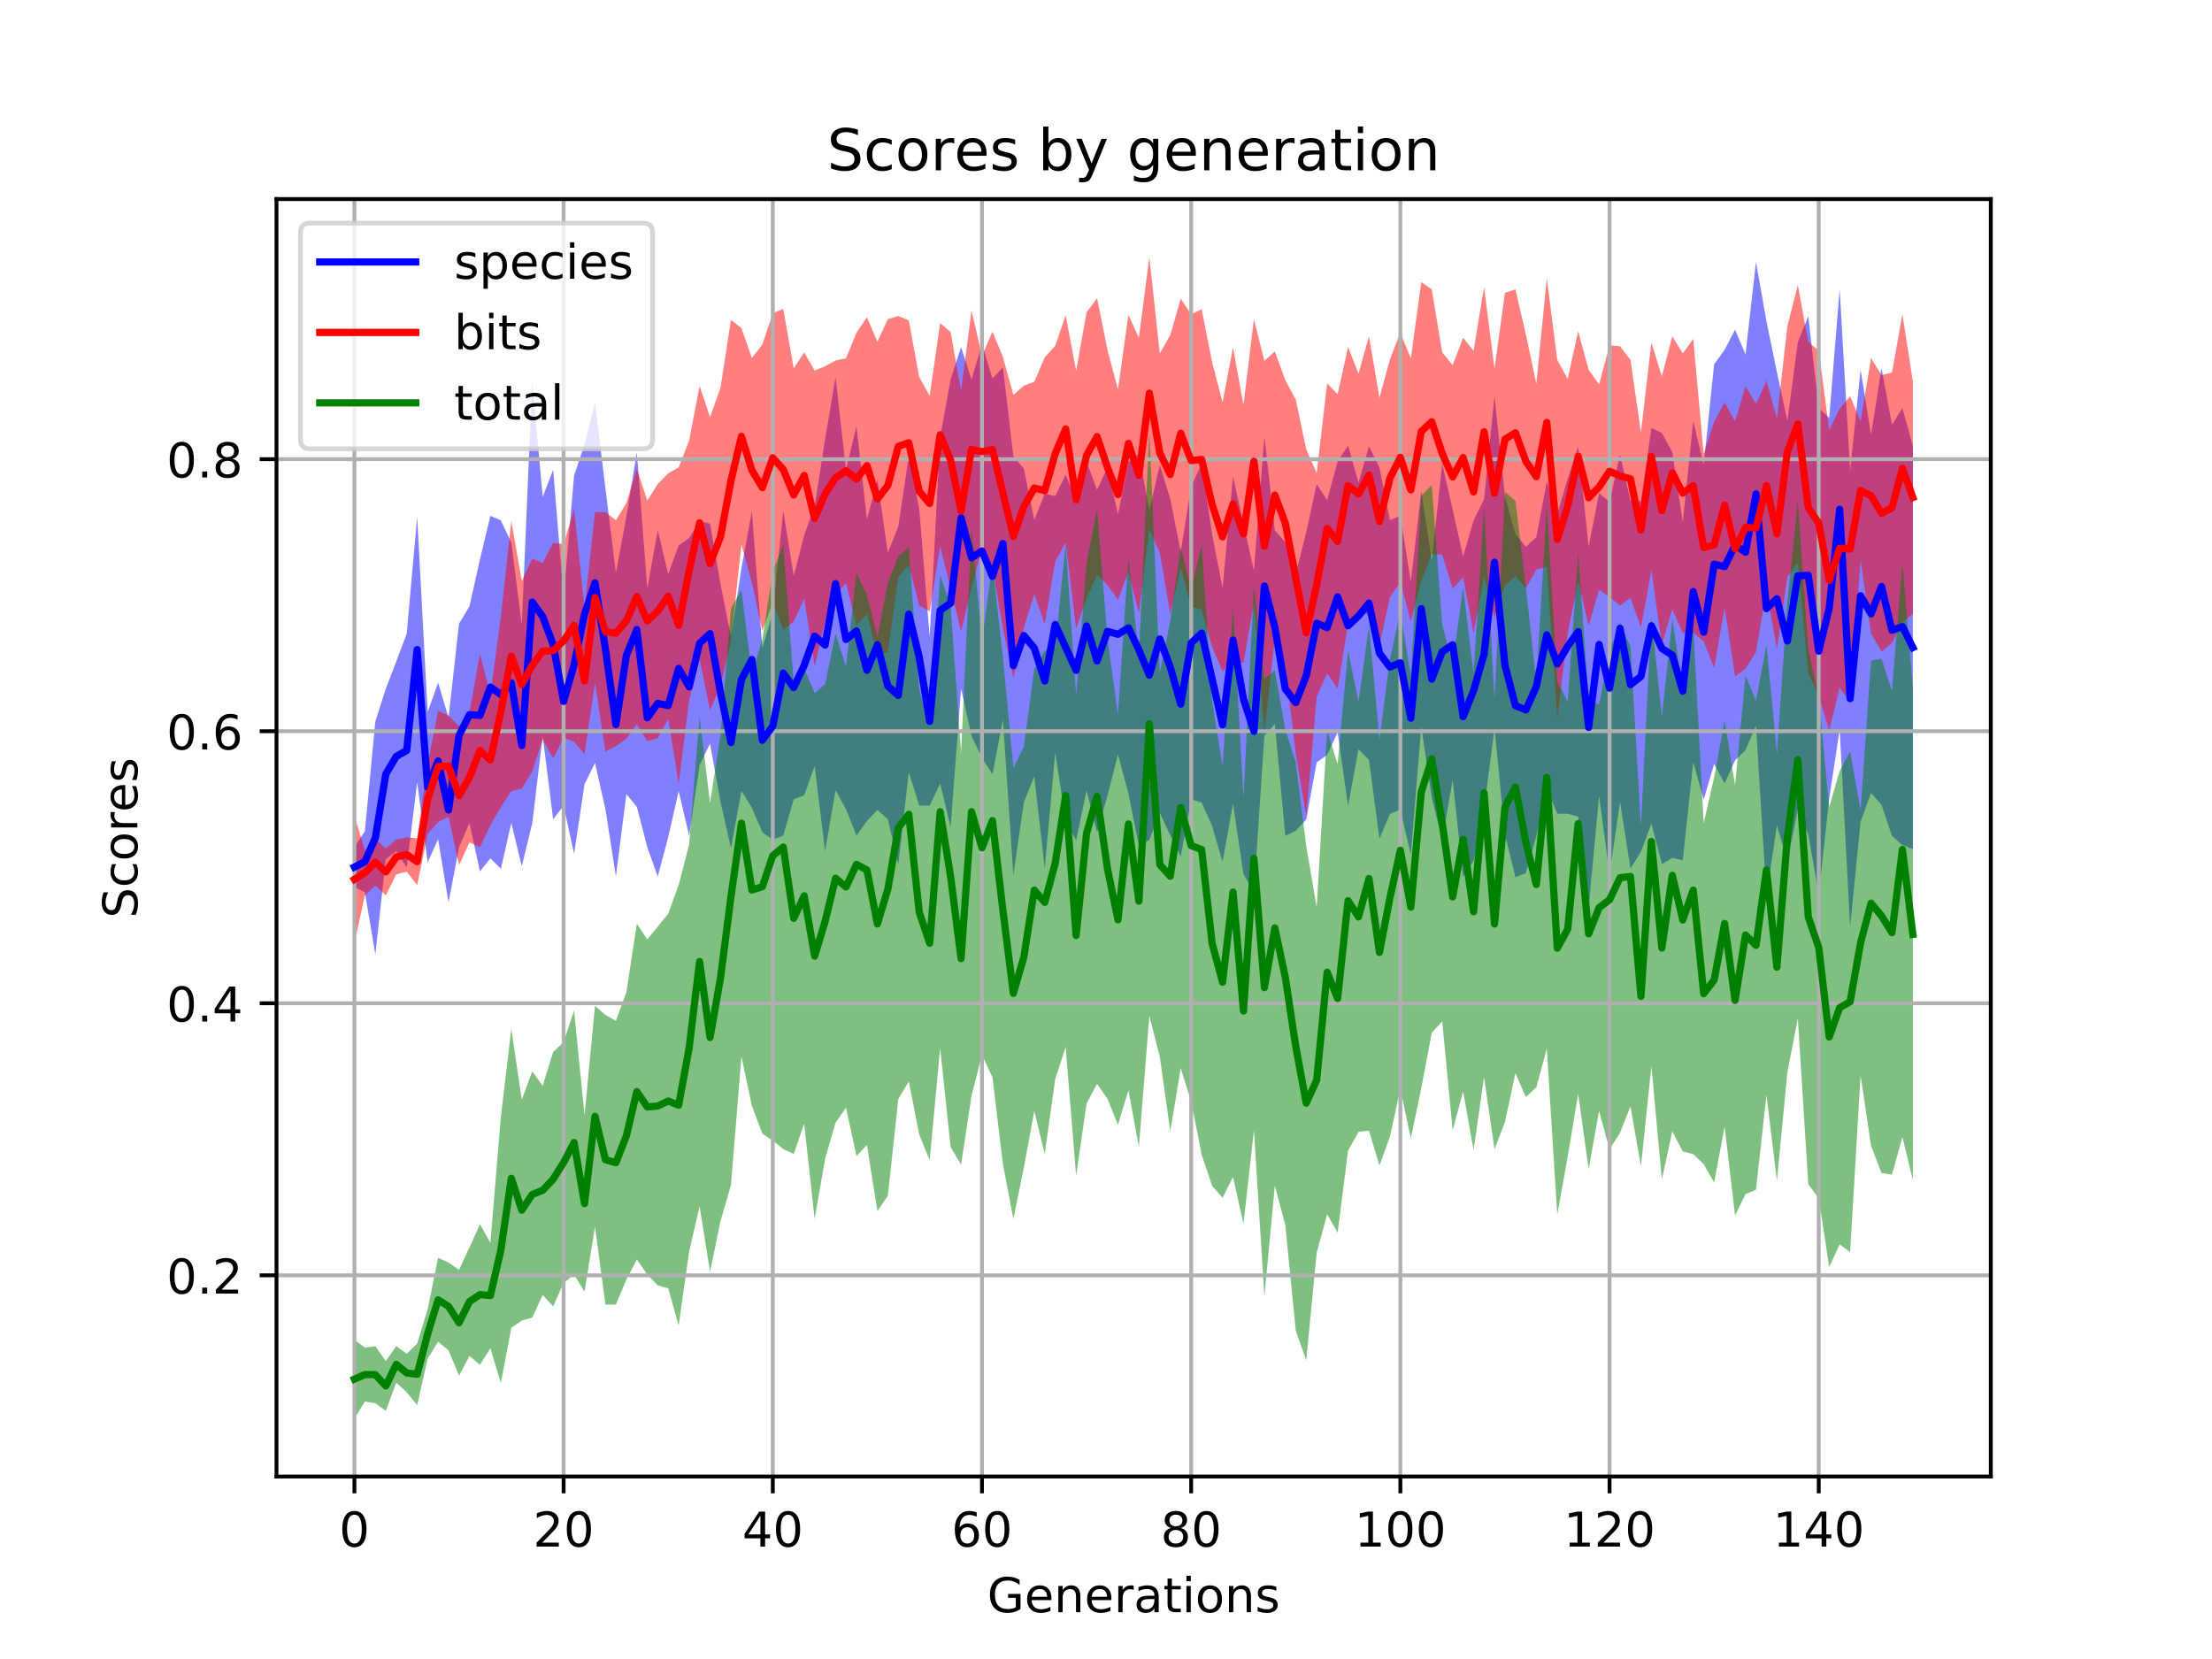 <?xml version="1.0" encoding="utf-8" standalone="no"?>
<!DOCTYPE svg PUBLIC "-//W3C//DTD SVG 1.1//EN"
  "http://www.w3.org/Graphics/SVG/1.1/DTD/svg11.dtd">
<!-- Created with matplotlib (https://matplotlib.org/) -->
<svg height="345.6pt" version="1.1" viewBox="0 0 460.8 345.6" width="460.8pt" xmlns="http://www.w3.org/2000/svg" xmlns:xlink="http://www.w3.org/1999/xlink">
 <defs>
  <style type="text/css">
*{stroke-linecap:butt;stroke-linejoin:round;}
  </style>
 </defs>
 <g id="figure_1">
  <g id="patch_1">
   <path d="M 0 345.6 
L 460.8 345.6 
L 460.8 0 
L 0 0 
z
" style="fill:#ffffff;"/>
  </g>
  <g id="axes_1">
   <g id="patch_2">
    <path d="M 57.6 307.584 
L 414.72 307.584 
L 414.72 41.472 
L 57.6 41.472 
z
" style="fill:#ffffff;"/>
   </g>
   <g id="PolyCollection_1">
    <path clip-path="url(#p6a320cb70e)" d="M 73.833 176.424 
L 73.833 184.82 
L 76.012 185.863 
L 78.191 198.842 
L 80.369 179.017 
L 82.548 177.338 
L 84.727 180.701 
L 86.906 162.951 
L 89.085 179.67 
L 91.264 174.825 
L 93.443 187.984 
L 95.622 176.486 
L 97.801 171.464 
L 99.979 181.53 
L 102.158 178.793 
L 104.337 180.995 
L 106.516 171.421 
L 108.695 180.462 
L 110.874 171.494 
L 113.053 153.377 
L 115.232 170.671 
L 117.411 167.839 
L 119.589 177.862 
L 121.768 163.365 
L 123.947 158.929 
L 126.126 168.616 
L 128.305 182.551 
L 130.484 165.429 
L 132.663 168.069 
L 134.842 176.486 
L 137.021 182.594 
L 139.199 174.384 
L 141.378 164.819 
L 143.557 174.087 
L 145.736 159.389 
L 147.915 154.906 
L 150.094 167.013 
L 152.273 176.691 
L 154.452 164.751 
L 156.631 168.288 
L 158.809 173.39 
L 160.988 174.93 
L 163.167 174.067 
L 165.346 166.497 
L 167.525 165.702 
L 169.704 159.575 
L 171.883 177.31 
L 174.062 164.594 
L 176.241 168.593 
L 178.419 174.078 
L 180.598 171.045 
L 182.777 168.72 
L 184.956 170.686 
L 187.135 180.094 
L 189.314 160.857 
L 191.493 167.812 
L 193.672 167.831 
L 195.851 163.205 
L 198.029 172.291 
L 200.208 143.437 
L 202.387 153.299 
L 204.566 157.885 
L 206.745 161.332 
L 208.924 149.945 
L 211.103 182.289 
L 213.282 167.143 
L 215.461 161.715 
L 217.639 180.875 
L 219.818 156.826 
L 221.997 170.944 
L 224.176 175.06 
L 226.355 164.637 
L 228.534 173.349 
L 230.713 165.709 
L 232.892 157.168 
L 235.071 165.293 
L 237.249 176.203 
L 239.428 174.973 
L 241.607 169.356 
L 243.786 173.996 
L 245.965 178.452 
L 248.144 166.525 
L 250.323 167.211 
L 252.502 172.078 
L 254.681 179.543 
L 256.859 167.453 
L 259.038 182.107 
L 261.217 185.826 
L 263.396 153.267 
L 265.575 150.859 
L 267.754 174.138 
L 269.933 173.051 
L 272.112 170.724 
L 274.291 158.81 
L 276.469 157.271 
L 278.648 152.549 
L 280.827 167.898 
L 283.006 156.076 
L 285.185 158.33 
L 287.364 174.762 
L 289.543 169.562 
L 291.722 168.668 
L 293.901 177.978 
L 296.079 151.334 
L 298.258 166.171 
L 300.437 174.944 
L 302.616 162.489 
L 304.795 182.667 
L 306.974 179.337 
L 309.153 168.625 
L 311.332 151.721 
L 313.511 173.744 
L 315.689 182.733 
L 317.868 181.878 
L 320.047 174.131 
L 322.226 164.241 
L 324.405 169.507 
L 326.584 169.509 
L 328.763 170.13 
L 330.942 189.151 
L 333.121 165.763 
L 335.299 182.188 
L 337.478 167.039 
L 339.657 180.947 
L 341.836 177.426 
L 344.015 171.573 
L 346.194 179.997 
L 348.373 178.73 
L 350.552 179.197 
L 352.731 158.748 
L 354.909 166.576 
L 357.088 159.156 
L 359.267 163.187 
L 361.446 158.394 
L 363.625 156.247 
L 365.804 151.19 
L 367.983 186.611 
L 370.162 171.941 
L 372.341 179.398 
L 374.519 168.606 
L 376.698 173.838 
L 378.877 186.29 
L 381.056 166.396 
L 383.235 151.93 
L 385.414 193.066 
L 387.593 171.182 
L 389.772 165.186 
L 391.951 167.679 
L 394.129 174.122 
L 396.308 176.053 
L 398.487 176.854 
L 398.487 92.936 
L 398.487 92.936 
L 396.308 84.997 
L 394.129 88.486 
L 391.951 76.67 
L 389.772 90.58 
L 387.593 77.008 
L 385.414 98.019 
L 383.235 60.25 
L 381.056 87.08 
L 378.877 85.007 
L 376.698 65.868 
L 374.519 71.287 
L 372.341 87.687 
L 370.162 77.498 
L 367.983 66.942 
L 365.804 54.568 
L 363.625 73.832 
L 361.446 68.675 
L 359.267 72.877 
L 357.088 75.883 
L 354.909 96.816 
L 352.731 87.732 
L 350.552 108.783 
L 348.373 94.217 
L 346.194 90.168 
L 344.015 89.156 
L 341.836 104.42 
L 339.657 104.321 
L 337.478 94.707 
L 335.299 104.508 
L 333.121 102.742 
L 330.942 113.906 
L 328.763 93.035 
L 326.584 99.723 
L 324.405 107.101 
L 322.226 100.262 
L 320.047 111.896 
L 317.868 113.897 
L 315.689 111.274 
L 313.511 103.43 
L 311.332 82.517 
L 309.153 104.005 
L 306.974 108.414 
L 304.795 115.93 
L 302.616 106.138 
L 300.437 96.595 
L 298.258 116.796 
L 296.079 102.241 
L 293.901 121.243 
L 291.722 107.477 
L 289.543 108.365 
L 287.364 97.406 
L 285.185 92.957 
L 283.006 100.538 
L 280.827 92.808 
L 278.648 96.119 
L 276.469 104.194 
L 274.291 100.864 
L 272.112 110.826 
L 269.933 119.653 
L 267.754 112.91 
L 265.575 110.504 
L 263.396 90.89 
L 261.217 118.881 
L 259.038 109.145 
L 256.859 99.226 
L 254.681 122.466 
L 252.502 111.263 
L 250.323 96.555 
L 248.144 101.367 
L 245.965 114.932 
L 243.786 103.927 
L 241.607 96.858 
L 239.428 106.328 
L 237.249 94.545 
L 235.071 96.286 
L 232.892 107.108 
L 230.713 97.354 
L 228.534 102.069 
L 226.355 96.162 
L 224.176 104.223 
L 221.997 98.897 
L 219.818 103.347 
L 217.639 102.84 
L 215.461 108.292 
L 213.282 97.632 
L 211.103 95.033 
L 208.924 76.53 
L 206.745 78.824 
L 204.566 71.673 
L 202.387 79.07 
L 200.208 72.315 
L 198.029 79.018 
L 195.851 91.108 
L 193.672 132.704 
L 191.493 105.973 
L 189.314 95.032 
L 187.135 109.64 
L 184.956 115.149 
L 182.777 99.931 
L 180.598 108.227 
L 178.419 88.792 
L 176.241 97.837 
L 174.062 78.588 
L 171.883 91.462 
L 169.704 105.449 
L 167.525 111.518 
L 165.346 119.972 
L 163.167 106.384 
L 160.988 127.578 
L 158.809 135.035 
L 156.631 106.506 
L 154.452 118.397 
L 152.273 132.685 
L 150.094 121.655 
L 147.915 109.087 
L 145.736 108.593 
L 143.557 112.076 
L 141.378 113.636 
L 139.199 119.589 
L 137.021 110.461 
L 134.842 122.599 
L 132.663 94.201 
L 130.484 107.62 
L 128.305 119.367 
L 126.126 101.781 
L 123.947 83.901 
L 121.768 92.546 
L 119.589 99.109 
L 117.411 124.388 
L 115.232 97.867 
L 113.053 103.509 
L 110.874 79.373 
L 108.695 130.151 
L 106.516 113.042 
L 104.337 108.409 
L 102.158 107.46 
L 99.979 116.557 
L 97.801 126.294 
L 95.622 129.944 
L 93.443 149.492 
L 91.264 142.214 
L 89.085 148.33 
L 86.906 107.672 
L 84.727 131.985 
L 82.548 137.808 
L 80.369 143.497 
L 78.191 150.263 
L 76.012 173.171 
L 73.833 176.424 
z
" style="fill:#0000ff;fill-opacity:0.5;"/>
   </g>
   <g id="PolyCollection_2">
    <path clip-path="url(#p6a320cb70e)" d="M 73.833 169.982 
L 73.833 196.38 
L 76.012 186.509 
L 78.191 184.49 
L 80.369 186.517 
L 82.548 182.143 
L 84.727 181.59 
L 86.906 184.38 
L 89.085 173.763 
L 91.264 171.218 
L 93.443 170.158 
L 95.622 180.219 
L 97.801 175.479 
L 99.979 176.496 
L 102.158 171.943 
L 104.337 168.075 
L 106.516 164.831 
L 108.695 164.249 
L 110.874 160.758 
L 113.053 154.049 
L 115.232 157.985 
L 117.411 153.691 
L 119.589 154.481 
L 121.768 157.076 
L 123.947 142.303 
L 126.126 156.542 
L 128.305 155.44 
L 130.484 153.877 
L 132.663 150.859 
L 134.842 154.398 
L 137.021 153.798 
L 139.199 149.812 
L 141.378 163.208 
L 143.557 145.952 
L 145.736 137.408 
L 147.915 147.92 
L 150.094 142.862 
L 152.273 133.64 
L 154.452 113.421 
L 156.631 121.361 
L 158.809 131.417 
L 160.988 125.457 
L 163.167 131.267 
L 165.346 129.453 
L 167.525 124.682 
L 169.704 138.822 
L 171.883 129.493 
L 174.062 123.95 
L 176.241 121.46 
L 178.419 130.296 
L 180.598 127.913 
L 182.777 136.672 
L 184.956 135.787 
L 187.135 120.143 
L 189.314 117.719 
L 191.493 126.149 
L 193.672 127.34 
L 195.851 113.82 
L 198.029 122.566 
L 200.208 131.512 
L 202.387 122.469 
L 204.566 114.072 
L 206.745 118.176 
L 208.924 130.849 
L 211.103 141.198 
L 213.282 130.754 
L 215.461 123.792 
L 217.639 129.978 
L 219.818 116.972 
L 221.997 113.003 
L 224.176 130.925 
L 226.355 124.635 
L 228.534 119.779 
L 230.713 121.863 
L 232.892 124.931 
L 235.071 119.126 
L 237.249 127.673 
L 239.428 110.254 
L 241.607 115.151 
L 243.786 127.9 
L 245.965 118.279 
L 248.144 126.436 
L 250.323 126.993 
L 252.502 134.791 
L 254.681 139.824 
L 256.859 137.548 
L 259.038 138.103 
L 261.217 125.62 
L 263.396 152.406 
L 265.575 133.071 
L 267.754 138.776 
L 269.933 157.056 
L 272.112 170.076 
L 274.291 145.108 
L 276.469 140.299 
L 278.648 143.444 
L 280.827 130.027 
L 283.006 127.99 
L 285.185 127.902 
L 287.364 134.415 
L 289.543 124.395 
L 291.722 121.208 
L 293.901 129.486 
L 296.079 120.966 
L 298.258 115.429 
L 300.437 115.545 
L 302.616 122.63 
L 304.795 120.275 
L 306.974 131.903 
L 309.153 120.119 
L 311.332 128.639 
L 313.511 121.998 
L 315.689 120.033 
L 317.868 122.49 
L 320.047 118.681 
L 322.226 118.04 
L 324.405 149.742 
L 326.584 131.913 
L 328.763 121.095 
L 330.942 130.347 
L 333.121 122.836 
L 335.299 124.371 
L 337.478 126.16 
L 339.657 124.518 
L 341.836 130.701 
L 344.015 118.828 
L 346.194 134.254 
L 348.373 126.915 
L 350.552 131.846 
L 352.731 131.783 
L 354.909 133.632 
L 357.088 139.161 
L 359.267 126.579 
L 361.446 140.887 
L 363.625 139.293 
L 365.804 135.831 
L 367.983 122.971 
L 370.162 135.198 
L 372.341 120.241 
L 374.519 117.245 
L 376.698 140.263 
L 378.877 144.976 
L 381.056 152.161 
L 383.235 143.261 
L 385.414 146.246 
L 387.593 116.67 
L 389.772 131.937 
L 391.951 135.752 
L 394.129 133.951 
L 396.308 129.688 
L 398.487 127.802 
L 398.487 79.465 
L 398.487 79.465 
L 396.308 65.448 
L 394.129 77.616 
L 391.951 78.15 
L 389.772 74.582 
L 387.593 87.707 
L 385.414 82.529 
L 383.235 85.168 
L 381.056 89.612 
L 378.877 73.019 
L 376.698 71.239 
L 374.519 59.387 
L 372.341 67.931 
L 370.162 87.192 
L 367.983 79.324 
L 365.804 84.141 
L 363.625 80.461 
L 361.446 87.759 
L 359.267 83.819 
L 357.088 87.834 
L 354.909 94.577 
L 352.731 70.591 
L 350.552 73.628 
L 348.373 70.072 
L 346.194 78.417 
L 344.015 71.345 
L 341.836 90.086 
L 339.657 74.973 
L 337.478 72.123 
L 335.299 71.957 
L 333.121 80.072 
L 330.942 77.031 
L 328.763 69.008 
L 326.584 78.928 
L 324.405 74.963 
L 322.226 57.949 
L 320.047 79.93 
L 317.868 69.679 
L 315.689 60.276 
L 313.511 60.993 
L 311.332 76.791 
L 309.153 59.767 
L 306.974 73.076 
L 304.795 70.362 
L 302.616 76.067 
L 300.437 73.42 
L 298.258 60.268 
L 296.079 58.772 
L 293.901 74.644 
L 291.722 69.324 
L 289.543 74.884 
L 287.364 82.844 
L 285.185 70.039 
L 283.006 77.826 
L 280.827 72.305 
L 278.648 82.119 
L 276.469 79.866 
L 274.291 98.556 
L 272.112 93.609 
L 269.933 83.278 
L 267.754 79.194 
L 265.575 73.207 
L 263.396 75.177 
L 261.217 66.535 
L 259.038 84.355 
L 256.859 72.4 
L 254.681 83.846 
L 252.502 75.409 
L 250.323 64.416 
L 248.144 65.477 
L 245.965 62.23 
L 243.786 69.804 
L 241.607 73.63 
L 239.428 53.568 
L 237.249 70.358 
L 235.071 65.608 
L 232.892 81.125 
L 230.713 72.918 
L 228.534 62.115 
L 226.355 65.077 
L 224.176 77.235 
L 221.997 65.684 
L 219.818 72.069 
L 217.639 74.442 
L 215.461 79.521 
L 213.282 80.354 
L 211.103 82.263 
L 208.924 74.336 
L 206.745 69.095 
L 204.566 74.092 
L 202.387 64.699 
L 200.208 81.4 
L 198.029 69.173 
L 195.851 67.304 
L 193.672 82.468 
L 191.493 78.559 
L 189.314 66.745 
L 187.135 65.833 
L 184.956 66.475 
L 182.777 71.193 
L 180.598 66.093 
L 178.419 69.314 
L 176.241 74.641 
L 174.062 75.11 
L 171.883 76.3 
L 169.704 77.206 
L 167.525 73.417 
L 165.346 76.75 
L 163.167 64.341 
L 160.988 65.253 
L 158.809 71.759 
L 156.631 74.586 
L 154.452 68.38 
L 152.273 66.632 
L 150.094 80.773 
L 147.915 86.903 
L 145.736 80.406 
L 143.557 91.792 
L 141.378 97.362 
L 139.199 98.59 
L 137.021 100.823 
L 134.842 104.27 
L 132.663 97.637 
L 130.484 104.787 
L 128.305 108.36 
L 126.126 106.699 
L 123.947 106.662 
L 121.768 126.668 
L 119.589 106.109 
L 117.411 113.318 
L 115.232 113.081 
L 113.053 117.27 
L 110.874 116.409 
L 108.695 121.017 
L 106.516 108.546 
L 104.337 128.427 
L 102.158 144.739 
L 99.979 136.204 
L 97.801 148.42 
L 95.622 151.306 
L 93.443 149.052 
L 91.264 148.099 
L 89.085 159.297 
L 86.906 174.627 
L 84.727 174.448 
L 82.548 174.908 
L 80.369 176.769 
L 78.191 174.706 
L 76.012 177.131 
L 73.833 169.982 
z
" style="fill:#ff0000;fill-opacity:0.5;"/>
   </g>
   <g id="PolyCollection_3">
    <path clip-path="url(#p6a320cb70e)" d="M 73.833 279.097 
L 73.833 295.488 
L 76.012 291.969 
L 78.191 292.301 
L 80.369 293.911 
L 82.548 288.025 
L 84.727 290.031 
L 86.906 292.7 
L 89.085 283.045 
L 91.264 279.521 
L 93.443 281.3 
L 95.622 286.581 
L 97.801 282.461 
L 99.979 284.325 
L 102.158 280.863 
L 104.337 288.113 
L 106.516 276.607 
L 108.695 275.09 
L 110.874 274.489 
L 113.053 269.742 
L 115.232 272.135 
L 117.411 267.262 
L 119.589 265.512 
L 121.768 269.08 
L 123.947 255.569 
L 126.126 271.768 
L 128.305 271.752 
L 130.484 266.542 
L 132.663 262.376 
L 134.842 265.515 
L 137.021 267.771 
L 139.199 268.361 
L 141.378 276.119 
L 143.557 260.729 
L 145.736 251.288 
L 147.915 264.934 
L 150.094 254.368 
L 152.273 246.88 
L 154.452 220.044 
L 156.631 230.376 
L 158.809 236.147 
L 160.988 237.609 
L 163.167 239.362 
L 165.346 240.384 
L 167.525 234.075 
L 169.704 253.94 
L 171.883 241.385 
L 174.062 233.862 
L 176.241 230.745 
L 178.419 240.846 
L 180.598 238.523 
L 182.777 252.291 
L 184.956 249.086 
L 187.135 228.969 
L 189.314 225.283 
L 191.493 236.331 
L 193.672 241.697 
L 195.851 218.288 
L 198.029 238.95 
L 200.208 242.609 
L 202.387 228.27 
L 204.566 219.759 
L 206.745 224.401 
L 208.924 242.491 
L 211.103 253.931 
L 213.282 243.239 
L 215.461 231.474 
L 217.639 240.362 
L 219.818 224.811 
L 221.997 218.121 
L 224.176 244.932 
L 226.355 229.866 
L 228.534 225.78 
L 230.713 228.899 
L 232.892 234.328 
L 235.071 227.115 
L 237.249 238.916 
L 239.428 211.598 
L 241.607 220.11 
L 243.786 235.678 
L 245.965 222.524 
L 248.144 229.485 
L 250.323 240.526 
L 252.502 247.021 
L 254.681 249.508 
L 256.859 245.173 
L 259.038 254.955 
L 261.217 235.442 
L 263.396 270.021 
L 265.575 246.986 
L 267.754 255.222 
L 269.933 277.19 
L 272.112 283.383 
L 274.291 260.978 
L 276.469 252.944 
L 278.648 256.791 
L 280.827 239.713 
L 283.006 235.789 
L 285.185 235.555 
L 287.364 242.798 
L 289.543 236.793 
L 291.722 226.817 
L 293.901 237.152 
L 296.079 226.683 
L 298.258 215.15 
L 300.437 212.769 
L 302.616 235.44 
L 304.795 227.38 
L 306.974 239.601 
L 309.153 224.373 
L 311.332 239.428 
L 313.511 233.728 
L 315.689 223.56 
L 317.868 228.551 
L 320.047 226.512 
L 322.226 218.453 
L 324.405 253.035 
L 326.584 240.928 
L 328.763 227.861 
L 330.942 243.544 
L 333.121 231.415 
L 335.299 239.441 
L 337.478 235.971 
L 339.657 230.47 
L 341.836 242.962 
L 344.015 222.132 
L 346.194 245.676 
L 348.373 235.694 
L 350.552 239.866 
L 352.731 240.431 
L 354.909 242.513 
L 357.088 246.34 
L 359.267 234.694 
L 361.446 253.209 
L 363.625 248.77 
L 365.804 247.852 
L 367.983 228.084 
L 370.162 245.986 
L 372.341 223.379 
L 374.519 212.113 
L 376.698 246.71 
L 378.877 249.603 
L 381.056 263.941 
L 383.235 259.22 
L 385.414 260.84 
L 387.593 224.012 
L 389.772 238.674 
L 391.951 244.361 
L 394.129 244.699 
L 396.308 236.853 
L 398.487 245.866 
L 398.487 143.435 
L 398.487 143.435 
L 396.308 117.089 
L 394.129 143.892 
L 391.951 137.223 
L 389.772 137.64 
L 387.593 168.789 
L 385.414 156.535 
L 383.235 160.625 
L 381.056 168.112 
L 378.877 145.139 
L 376.698 135.322 
L 374.519 104.403 
L 372.341 125.402 
L 370.162 156.98 
L 367.983 134.349 
L 365.804 146.009 
L 363.625 140.759 
L 361.446 163.577 
L 359.267 150.065 
L 357.088 161.966 
L 354.909 171.482 
L 352.731 130.4 
L 350.552 143.413 
L 348.373 128.974 
L 346.194 149.305 
L 344.015 128.473 
L 341.836 172.165 
L 339.657 134.711 
L 337.478 129.75 
L 335.299 135.438 
L 333.121 146.766 
L 330.942 145.533 
L 328.763 115.338 
L 326.584 146.158 
L 324.405 142.019 
L 322.226 105.397 
L 320.047 142.013 
L 317.868 122.372 
L 315.689 104.365 
L 313.511 102.493 
L 311.332 145.527 
L 309.153 105.952 
L 306.974 140.254 
L 304.795 122.358 
L 302.616 138.241 
L 300.437 130.147 
L 298.258 101.051 
L 296.079 103.3 
L 293.901 140.78 
L 291.722 127.409 
L 289.543 137.347 
L 287.364 154.018 
L 285.185 130.459 
L 283.006 146.218 
L 280.827 135.522 
L 278.648 159.227 
L 276.469 152.073 
L 274.291 189.026 
L 272.112 176.219 
L 269.933 158.815 
L 267.754 151.965 
L 265.575 139.627 
L 263.396 141.463 
L 261.217 122.172 
L 259.038 166.259 
L 256.859 126.512 
L 254.681 159.722 
L 252.502 146.013 
L 250.323 113.41 
L 248.144 122.844 
L 245.965 113.921 
L 243.786 129.391 
L 241.607 140.125 
L 239.428 89.95 
L 237.249 136.535 
L 235.071 116.179 
L 232.892 148.923 
L 230.713 133.091 
L 228.534 106.024 
L 226.355 117.301 
L 224.176 144.828 
L 221.997 113.3 
L 219.818 134.817 
L 217.639 135.591 
L 215.461 139.39 
L 213.282 155.536 
L 211.103 159.951 
L 208.924 136.84 
L 206.745 117.509 
L 204.566 133.454 
L 202.387 109.885 
L 200.208 156.783 
L 198.029 126.218 
L 195.851 119.902 
L 193.672 151.322 
L 191.493 143.692 
L 189.314 113.999 
L 187.135 115.913 
L 184.956 121.398 
L 182.777 132.663 
L 180.598 123.939 
L 178.419 119.302 
L 176.241 138.815 
L 174.062 132.051 
L 171.883 142.532 
L 169.704 144.395 
L 167.525 139.145 
L 165.346 142.235 
L 163.167 113.569 
L 160.988 118.885 
L 158.809 133.284 
L 156.631 140.432 
L 154.452 122.895 
L 152.273 126.754 
L 150.094 153.07 
L 147.915 167.306 
L 145.736 149.303 
L 143.557 175.931 
L 141.378 184.36 
L 139.199 190.35 
L 137.021 193.037 
L 134.842 195.693 
L 132.663 192.422 
L 130.484 206.697 
L 128.305 212.672 
L 126.126 211.43 
L 123.947 209.55 
L 121.768 232.378 
L 119.589 210.502 
L 117.411 217.089 
L 115.232 219.145 
L 113.053 226.192 
L 110.874 223.179 
L 108.695 229.095 
L 106.516 214.331 
L 104.337 232.711 
L 102.158 258.902 
L 99.979 255.038 
L 97.801 259.849 
L 95.622 264.533 
L 93.443 263.005 
L 91.264 262.037 
L 89.085 272.774 
L 86.906 279.886 
L 84.727 282.008 
L 82.548 280.428 
L 80.369 283.516 
L 78.191 280.44 
L 76.012 280.727 
L 73.833 279.097 
z
" style="fill:#008000;fill-opacity:0.5;"/>
   </g>
   <g id="matplotlib.axis_1">
    <g id="xtick_1">
     <g id="line2d_1">
      <path clip-path="url(#p6a320cb70e)" d="M 73.833 307.584 
L 73.833 41.472 
" style="fill:none;stroke:#b0b0b0;stroke-linecap:square;stroke-width:0.8;"/>
     </g>
     <g id="line2d_2">
      <defs>
       <path d="M 0 0 
L 0 3.5 
" id="me1f0b4299b" style="stroke:#000000;stroke-width:0.8;"/>
      </defs>
      <g>
       <use style="stroke:#000000;stroke-width:0.8;" x="73.833" xlink:href="#me1f0b4299b" y="307.584"/>
      </g>
     </g>
     <g id="text_1">
      <!-- 0 -->
      <defs>
       <path d="M 31.781 66.406 
Q 24.172 66.406 20.328 58.906 
Q 16.5 51.422 16.5 36.375 
Q 16.5 21.391 20.328 13.891 
Q 24.172 6.391 31.781 6.391 
Q 39.453 6.391 43.281 13.891 
Q 47.125 21.391 47.125 36.375 
Q 47.125 51.422 43.281 58.906 
Q 39.453 66.406 31.781 66.406 
z
M 31.781 74.219 
Q 44.047 74.219 50.516 64.516 
Q 56.984 54.828 56.984 36.375 
Q 56.984 17.969 50.516 8.266 
Q 44.047 -1.422 31.781 -1.422 
Q 19.531 -1.422 13.062 8.266 
Q 6.594 17.969 6.594 36.375 
Q 6.594 54.828 13.062 64.516 
Q 19.531 74.219 31.781 74.219 
z
" id="DejaVuSans-48"/>
      </defs>
      <g transform="translate(70.651 322.182)scale(0.1 -0.1)">
       <use xlink:href="#DejaVuSans-48"/>
      </g>
     </g>
    </g>
    <g id="xtick_2">
     <g id="line2d_3">
      <path clip-path="url(#p6a320cb70e)" d="M 117.411 307.584 
L 117.411 41.472 
" style="fill:none;stroke:#b0b0b0;stroke-linecap:square;stroke-width:0.8;"/>
     </g>
     <g id="line2d_4">
      <g>
       <use style="stroke:#000000;stroke-width:0.8;" x="117.411" xlink:href="#me1f0b4299b" y="307.584"/>
      </g>
     </g>
     <g id="text_2">
      <!-- 20 -->
      <defs>
       <path d="M 19.188 8.297 
L 53.609 8.297 
L 53.609 0 
L 7.328 0 
L 7.328 8.297 
Q 12.938 14.109 22.625 23.891 
Q 32.328 33.688 34.812 36.531 
Q 39.547 41.844 41.422 45.531 
Q 43.312 49.219 43.312 52.781 
Q 43.312 58.594 39.234 62.25 
Q 35.156 65.922 28.609 65.922 
Q 23.969 65.922 18.812 64.312 
Q 13.672 62.703 7.812 59.422 
L 7.812 69.391 
Q 13.766 71.781 18.938 73 
Q 24.125 74.219 28.422 74.219 
Q 39.75 74.219 46.484 68.547 
Q 53.219 62.891 53.219 53.422 
Q 53.219 48.922 51.531 44.891 
Q 49.859 40.875 45.406 35.406 
Q 44.188 33.984 37.641 27.219 
Q 31.109 20.453 19.188 8.297 
z
" id="DejaVuSans-50"/>
      </defs>
      <g transform="translate(111.048 322.182)scale(0.1 -0.1)">
       <use xlink:href="#DejaVuSans-50"/>
       <use x="63.623" xlink:href="#DejaVuSans-48"/>
      </g>
     </g>
    </g>
    <g id="xtick_3">
     <g id="line2d_5">
      <path clip-path="url(#p6a320cb70e)" d="M 160.988 307.584 
L 160.988 41.472 
" style="fill:none;stroke:#b0b0b0;stroke-linecap:square;stroke-width:0.8;"/>
     </g>
     <g id="line2d_6">
      <g>
       <use style="stroke:#000000;stroke-width:0.8;" x="160.988" xlink:href="#me1f0b4299b" y="307.584"/>
      </g>
     </g>
     <g id="text_3">
      <!-- 40 -->
      <defs>
       <path d="M 37.797 64.312 
L 12.891 25.391 
L 37.797 25.391 
z
M 35.203 72.906 
L 47.609 72.906 
L 47.609 25.391 
L 58.016 25.391 
L 58.016 17.188 
L 47.609 17.188 
L 47.609 0 
L 37.797 0 
L 37.797 17.188 
L 4.891 17.188 
L 4.891 26.703 
z
" id="DejaVuSans-52"/>
      </defs>
      <g transform="translate(154.626 322.182)scale(0.1 -0.1)">
       <use xlink:href="#DejaVuSans-52"/>
       <use x="63.623" xlink:href="#DejaVuSans-48"/>
      </g>
     </g>
    </g>
    <g id="xtick_4">
     <g id="line2d_7">
      <path clip-path="url(#p6a320cb70e)" d="M 204.566 307.584 
L 204.566 41.472 
" style="fill:none;stroke:#b0b0b0;stroke-linecap:square;stroke-width:0.8;"/>
     </g>
     <g id="line2d_8">
      <g>
       <use style="stroke:#000000;stroke-width:0.8;" x="204.566" xlink:href="#me1f0b4299b" y="307.584"/>
      </g>
     </g>
     <g id="text_4">
      <!-- 60 -->
      <defs>
       <path d="M 33.016 40.375 
Q 26.375 40.375 22.484 35.828 
Q 18.609 31.297 18.609 23.391 
Q 18.609 15.531 22.484 10.953 
Q 26.375 6.391 33.016 6.391 
Q 39.656 6.391 43.531 10.953 
Q 47.406 15.531 47.406 23.391 
Q 47.406 31.297 43.531 35.828 
Q 39.656 40.375 33.016 40.375 
z
M 52.594 71.297 
L 52.594 62.312 
Q 48.875 64.062 45.094 64.984 
Q 41.312 65.922 37.594 65.922 
Q 27.828 65.922 22.672 59.328 
Q 17.531 52.734 16.797 39.406 
Q 19.672 43.656 24.016 45.922 
Q 28.375 48.188 33.594 48.188 
Q 44.578 48.188 50.953 41.516 
Q 57.328 34.859 57.328 23.391 
Q 57.328 12.156 50.688 5.359 
Q 44.047 -1.422 33.016 -1.422 
Q 20.359 -1.422 13.672 8.266 
Q 6.984 17.969 6.984 36.375 
Q 6.984 53.656 15.188 63.938 
Q 23.391 74.219 37.203 74.219 
Q 40.922 74.219 44.703 73.484 
Q 48.484 72.75 52.594 71.297 
z
" id="DejaVuSans-54"/>
      </defs>
      <g transform="translate(198.204 322.182)scale(0.1 -0.1)">
       <use xlink:href="#DejaVuSans-54"/>
       <use x="63.623" xlink:href="#DejaVuSans-48"/>
      </g>
     </g>
    </g>
    <g id="xtick_5">
     <g id="line2d_9">
      <path clip-path="url(#p6a320cb70e)" d="M 248.144 307.584 
L 248.144 41.472 
" style="fill:none;stroke:#b0b0b0;stroke-linecap:square;stroke-width:0.8;"/>
     </g>
     <g id="line2d_10">
      <g>
       <use style="stroke:#000000;stroke-width:0.8;" x="248.144" xlink:href="#me1f0b4299b" y="307.584"/>
      </g>
     </g>
     <g id="text_5">
      <!-- 80 -->
      <defs>
       <path d="M 31.781 34.625 
Q 24.75 34.625 20.719 30.859 
Q 16.703 27.094 16.703 20.516 
Q 16.703 13.922 20.719 10.156 
Q 24.75 6.391 31.781 6.391 
Q 38.812 6.391 42.859 10.172 
Q 46.922 13.969 46.922 20.516 
Q 46.922 27.094 42.891 30.859 
Q 38.875 34.625 31.781 34.625 
z
M 21.922 38.812 
Q 15.578 40.375 12.031 44.719 
Q 8.5 49.078 8.5 55.328 
Q 8.5 64.062 14.719 69.141 
Q 20.953 74.219 31.781 74.219 
Q 42.672 74.219 48.875 69.141 
Q 55.078 64.062 55.078 55.328 
Q 55.078 49.078 51.531 44.719 
Q 48 40.375 41.703 38.812 
Q 48.828 37.156 52.797 32.312 
Q 56.781 27.484 56.781 20.516 
Q 56.781 9.906 50.312 4.234 
Q 43.844 -1.422 31.781 -1.422 
Q 19.734 -1.422 13.25 4.234 
Q 6.781 9.906 6.781 20.516 
Q 6.781 27.484 10.781 32.312 
Q 14.797 37.156 21.922 38.812 
z
M 18.312 54.391 
Q 18.312 48.734 21.844 45.562 
Q 25.391 42.391 31.781 42.391 
Q 38.141 42.391 41.719 45.562 
Q 45.312 48.734 45.312 54.391 
Q 45.312 60.062 41.719 63.234 
Q 38.141 66.406 31.781 66.406 
Q 25.391 66.406 21.844 63.234 
Q 18.312 60.062 18.312 54.391 
z
" id="DejaVuSans-56"/>
      </defs>
      <g transform="translate(241.781 322.182)scale(0.1 -0.1)">
       <use xlink:href="#DejaVuSans-56"/>
       <use x="63.623" xlink:href="#DejaVuSans-48"/>
      </g>
     </g>
    </g>
    <g id="xtick_6">
     <g id="line2d_11">
      <path clip-path="url(#p6a320cb70e)" d="M 291.722 307.584 
L 291.722 41.472 
" style="fill:none;stroke:#b0b0b0;stroke-linecap:square;stroke-width:0.8;"/>
     </g>
     <g id="line2d_12">
      <g>
       <use style="stroke:#000000;stroke-width:0.8;" x="291.722" xlink:href="#me1f0b4299b" y="307.584"/>
      </g>
     </g>
     <g id="text_6">
      <!-- 100 -->
      <defs>
       <path d="M 12.406 8.297 
L 28.516 8.297 
L 28.516 63.922 
L 10.984 60.406 
L 10.984 69.391 
L 28.422 72.906 
L 38.281 72.906 
L 38.281 8.297 
L 54.391 8.297 
L 54.391 0 
L 12.406 0 
z
" id="DejaVuSans-49"/>
      </defs>
      <g transform="translate(282.178 322.182)scale(0.1 -0.1)">
       <use xlink:href="#DejaVuSans-49"/>
       <use x="63.623" xlink:href="#DejaVuSans-48"/>
       <use x="127.246" xlink:href="#DejaVuSans-48"/>
      </g>
     </g>
    </g>
    <g id="xtick_7">
     <g id="line2d_13">
      <path clip-path="url(#p6a320cb70e)" d="M 335.299 307.584 
L 335.299 41.472 
" style="fill:none;stroke:#b0b0b0;stroke-linecap:square;stroke-width:0.8;"/>
     </g>
     <g id="line2d_14">
      <g>
       <use style="stroke:#000000;stroke-width:0.8;" x="335.299" xlink:href="#me1f0b4299b" y="307.584"/>
      </g>
     </g>
     <g id="text_7">
      <!-- 120 -->
      <g transform="translate(325.756 322.182)scale(0.1 -0.1)">
       <use xlink:href="#DejaVuSans-49"/>
       <use x="63.623" xlink:href="#DejaVuSans-50"/>
       <use x="127.246" xlink:href="#DejaVuSans-48"/>
      </g>
     </g>
    </g>
    <g id="xtick_8">
     <g id="line2d_15">
      <path clip-path="url(#p6a320cb70e)" d="M 378.877 307.584 
L 378.877 41.472 
" style="fill:none;stroke:#b0b0b0;stroke-linecap:square;stroke-width:0.8;"/>
     </g>
     <g id="line2d_16">
      <g>
       <use style="stroke:#000000;stroke-width:0.8;" x="378.877" xlink:href="#me1f0b4299b" y="307.584"/>
      </g>
     </g>
     <g id="text_8">
      <!-- 140 -->
      <g transform="translate(369.334 322.182)scale(0.1 -0.1)">
       <use xlink:href="#DejaVuSans-49"/>
       <use x="63.623" xlink:href="#DejaVuSans-52"/>
       <use x="127.246" xlink:href="#DejaVuSans-48"/>
      </g>
     </g>
    </g>
    <g id="text_9">
     <!-- Generations -->
     <defs>
      <path d="M 59.516 10.406 
L 59.516 29.984 
L 43.406 29.984 
L 43.406 38.094 
L 69.281 38.094 
L 69.281 6.781 
Q 63.578 2.734 56.688 0.656 
Q 49.812 -1.422 42 -1.422 
Q 24.906 -1.422 15.25 8.562 
Q 5.609 18.562 5.609 36.375 
Q 5.609 54.25 15.25 64.234 
Q 24.906 74.219 42 74.219 
Q 49.125 74.219 55.547 72.453 
Q 61.969 70.703 67.391 67.281 
L 67.391 56.781 
Q 61.922 61.422 55.766 63.766 
Q 49.609 66.109 42.828 66.109 
Q 29.438 66.109 22.719 58.641 
Q 16.016 51.172 16.016 36.375 
Q 16.016 21.625 22.719 14.156 
Q 29.438 6.688 42.828 6.688 
Q 48.047 6.688 52.141 7.594 
Q 56.25 8.5 59.516 10.406 
z
" id="DejaVuSans-71"/>
      <path d="M 56.203 29.594 
L 56.203 25.203 
L 14.891 25.203 
Q 15.484 15.922 20.484 11.062 
Q 25.484 6.203 34.422 6.203 
Q 39.594 6.203 44.453 7.469 
Q 49.312 8.734 54.109 11.281 
L 54.109 2.781 
Q 49.266 0.734 44.188 -0.344 
Q 39.109 -1.422 33.891 -1.422 
Q 20.797 -1.422 13.156 6.188 
Q 5.516 13.812 5.516 26.812 
Q 5.516 40.234 12.766 48.109 
Q 20.016 56 32.328 56 
Q 43.359 56 49.781 48.891 
Q 56.203 41.797 56.203 29.594 
z
M 47.219 32.234 
Q 47.125 39.594 43.094 43.984 
Q 39.062 48.391 32.422 48.391 
Q 24.906 48.391 20.391 44.141 
Q 15.875 39.891 15.188 32.172 
z
" id="DejaVuSans-101"/>
      <path d="M 54.891 33.016 
L 54.891 0 
L 45.906 0 
L 45.906 32.719 
Q 45.906 40.484 42.875 44.328 
Q 39.844 48.188 33.797 48.188 
Q 26.516 48.188 22.312 43.547 
Q 18.109 38.922 18.109 30.906 
L 18.109 0 
L 9.078 0 
L 9.078 54.688 
L 18.109 54.688 
L 18.109 46.188 
Q 21.344 51.125 25.703 53.562 
Q 30.078 56 35.797 56 
Q 45.219 56 50.047 50.172 
Q 54.891 44.344 54.891 33.016 
z
" id="DejaVuSans-110"/>
      <path d="M 41.109 46.297 
Q 39.594 47.172 37.812 47.578 
Q 36.031 48 33.891 48 
Q 26.266 48 22.188 43.047 
Q 18.109 38.094 18.109 28.812 
L 18.109 0 
L 9.078 0 
L 9.078 54.688 
L 18.109 54.688 
L 18.109 46.188 
Q 20.953 51.172 25.484 53.578 
Q 30.031 56 36.531 56 
Q 37.453 56 38.578 55.875 
Q 39.703 55.766 41.062 55.516 
z
" id="DejaVuSans-114"/>
      <path d="M 34.281 27.484 
Q 23.391 27.484 19.188 25 
Q 14.984 22.516 14.984 16.5 
Q 14.984 11.719 18.141 8.906 
Q 21.297 6.109 26.703 6.109 
Q 34.188 6.109 38.703 11.406 
Q 43.219 16.703 43.219 25.484 
L 43.219 27.484 
z
M 52.203 31.203 
L 52.203 0 
L 43.219 0 
L 43.219 8.297 
Q 40.141 3.328 35.547 0.953 
Q 30.953 -1.422 24.312 -1.422 
Q 15.922 -1.422 10.953 3.297 
Q 6 8.016 6 15.922 
Q 6 25.141 12.172 29.828 
Q 18.359 34.516 30.609 34.516 
L 43.219 34.516 
L 43.219 35.406 
Q 43.219 41.609 39.141 45 
Q 35.062 48.391 27.688 48.391 
Q 23 48.391 18.547 47.266 
Q 14.109 46.141 10.016 43.891 
L 10.016 52.203 
Q 14.938 54.109 19.578 55.047 
Q 24.219 56 28.609 56 
Q 40.484 56 46.344 49.844 
Q 52.203 43.703 52.203 31.203 
z
" id="DejaVuSans-97"/>
      <path d="M 18.312 70.219 
L 18.312 54.688 
L 36.812 54.688 
L 36.812 47.703 
L 18.312 47.703 
L 18.312 18.016 
Q 18.312 11.328 20.141 9.422 
Q 21.969 7.516 27.594 7.516 
L 36.812 7.516 
L 36.812 0 
L 27.594 0 
Q 17.188 0 13.234 3.875 
Q 9.281 7.766 9.281 18.016 
L 9.281 47.703 
L 2.688 47.703 
L 2.688 54.688 
L 9.281 54.688 
L 9.281 70.219 
z
" id="DejaVuSans-116"/>
      <path d="M 9.422 54.688 
L 18.406 54.688 
L 18.406 0 
L 9.422 0 
z
M 9.422 75.984 
L 18.406 75.984 
L 18.406 64.594 
L 9.422 64.594 
z
" id="DejaVuSans-105"/>
      <path d="M 30.609 48.391 
Q 23.391 48.391 19.188 42.75 
Q 14.984 37.109 14.984 27.297 
Q 14.984 17.484 19.156 11.844 
Q 23.344 6.203 30.609 6.203 
Q 37.797 6.203 41.984 11.859 
Q 46.188 17.531 46.188 27.297 
Q 46.188 37.016 41.984 42.703 
Q 37.797 48.391 30.609 48.391 
z
M 30.609 56 
Q 42.328 56 49.016 48.375 
Q 55.719 40.766 55.719 27.297 
Q 55.719 13.875 49.016 6.219 
Q 42.328 -1.422 30.609 -1.422 
Q 18.844 -1.422 12.172 6.219 
Q 5.516 13.875 5.516 27.297 
Q 5.516 40.766 12.172 48.375 
Q 18.844 56 30.609 56 
z
" id="DejaVuSans-111"/>
      <path d="M 44.281 53.078 
L 44.281 44.578 
Q 40.484 46.531 36.375 47.5 
Q 32.281 48.484 27.875 48.484 
Q 21.188 48.484 17.844 46.438 
Q 14.5 44.391 14.5 40.281 
Q 14.5 37.156 16.891 35.375 
Q 19.281 33.594 26.516 31.984 
L 29.594 31.297 
Q 39.156 29.25 43.188 25.516 
Q 47.219 21.781 47.219 15.094 
Q 47.219 7.469 41.188 3.016 
Q 35.156 -1.422 24.609 -1.422 
Q 20.219 -1.422 15.453 -0.562 
Q 10.688 0.297 5.422 2 
L 5.422 11.281 
Q 10.406 8.688 15.234 7.391 
Q 20.062 6.109 24.812 6.109 
Q 31.156 6.109 34.562 8.281 
Q 37.984 10.453 37.984 14.406 
Q 37.984 18.062 35.516 20.016 
Q 33.062 21.969 24.703 23.781 
L 21.578 24.516 
Q 13.234 26.266 9.516 29.906 
Q 5.812 33.547 5.812 39.891 
Q 5.812 47.609 11.281 51.797 
Q 16.75 56 26.812 56 
Q 31.781 56 36.172 55.266 
Q 40.578 54.547 44.281 53.078 
z
" id="DejaVuSans-115"/>
     </defs>
     <g transform="translate(205.662 335.861)scale(0.1 -0.1)">
      <use xlink:href="#DejaVuSans-71"/>
      <use x="77.49" xlink:href="#DejaVuSans-101"/>
      <use x="139.014" xlink:href="#DejaVuSans-110"/>
      <use x="202.393" xlink:href="#DejaVuSans-101"/>
      <use x="263.916" xlink:href="#DejaVuSans-114"/>
      <use x="305.029" xlink:href="#DejaVuSans-97"/>
      <use x="366.309" xlink:href="#DejaVuSans-116"/>
      <use x="405.518" xlink:href="#DejaVuSans-105"/>
      <use x="433.301" xlink:href="#DejaVuSans-111"/>
      <use x="494.482" xlink:href="#DejaVuSans-110"/>
      <use x="557.861" xlink:href="#DejaVuSans-115"/>
     </g>
    </g>
   </g>
   <g id="matplotlib.axis_2">
    <g id="ytick_1">
     <g id="line2d_17">
      <path clip-path="url(#p6a320cb70e)" d="M 57.6 265.677 
L 414.72 265.677 
" style="fill:none;stroke:#b0b0b0;stroke-linecap:square;stroke-width:0.8;"/>
     </g>
     <g id="line2d_18">
      <defs>
       <path d="M 0 0 
L -3.5 0 
" id="m45c5c8d829" style="stroke:#000000;stroke-width:0.8;"/>
      </defs>
      <g>
       <use style="stroke:#000000;stroke-width:0.8;" x="57.6" xlink:href="#m45c5c8d829" y="265.677"/>
      </g>
     </g>
     <g id="text_10">
      <!-- 0.2 -->
      <defs>
       <path d="M 10.688 12.406 
L 21 12.406 
L 21 0 
L 10.688 0 
z
" id="DejaVuSans-46"/>
      </defs>
      <g transform="translate(34.697 269.477)scale(0.1 -0.1)">
       <use xlink:href="#DejaVuSans-48"/>
       <use x="63.623" xlink:href="#DejaVuSans-46"/>
       <use x="95.41" xlink:href="#DejaVuSans-50"/>
      </g>
     </g>
    </g>
    <g id="ytick_2">
     <g id="line2d_19">
      <path clip-path="url(#p6a320cb70e)" d="M 57.6 209.004 
L 414.72 209.004 
" style="fill:none;stroke:#b0b0b0;stroke-linecap:square;stroke-width:0.8;"/>
     </g>
     <g id="line2d_20">
      <g>
       <use style="stroke:#000000;stroke-width:0.8;" x="57.6" xlink:href="#m45c5c8d829" y="209.004"/>
      </g>
     </g>
     <g id="text_11">
      <!-- 0.4 -->
      <g transform="translate(34.697 212.803)scale(0.1 -0.1)">
       <use xlink:href="#DejaVuSans-48"/>
       <use x="63.623" xlink:href="#DejaVuSans-46"/>
       <use x="95.41" xlink:href="#DejaVuSans-52"/>
      </g>
     </g>
    </g>
    <g id="ytick_3">
     <g id="line2d_21">
      <path clip-path="url(#p6a320cb70e)" d="M 57.6 152.331 
L 414.72 152.331 
" style="fill:none;stroke:#b0b0b0;stroke-linecap:square;stroke-width:0.8;"/>
     </g>
     <g id="line2d_22">
      <g>
       <use style="stroke:#000000;stroke-width:0.8;" x="57.6" xlink:href="#m45c5c8d829" y="152.331"/>
      </g>
     </g>
     <g id="text_12">
      <!-- 0.6 -->
      <g transform="translate(34.697 156.13)scale(0.1 -0.1)">
       <use xlink:href="#DejaVuSans-48"/>
       <use x="63.623" xlink:href="#DejaVuSans-46"/>
       <use x="95.41" xlink:href="#DejaVuSans-54"/>
      </g>
     </g>
    </g>
    <g id="ytick_4">
     <g id="line2d_23">
      <path clip-path="url(#p6a320cb70e)" d="M 57.6 95.657 
L 414.72 95.657 
" style="fill:none;stroke:#b0b0b0;stroke-linecap:square;stroke-width:0.8;"/>
     </g>
     <g id="line2d_24">
      <g>
       <use style="stroke:#000000;stroke-width:0.8;" x="57.6" xlink:href="#m45c5c8d829" y="95.657"/>
      </g>
     </g>
     <g id="text_13">
      <!-- 0.8 -->
      <g transform="translate(34.697 99.457)scale(0.1 -0.1)">
       <use xlink:href="#DejaVuSans-48"/>
       <use x="63.623" xlink:href="#DejaVuSans-46"/>
       <use x="95.41" xlink:href="#DejaVuSans-56"/>
      </g>
     </g>
    </g>
    <g id="text_14">
     <!-- Scores -->
     <defs>
      <path d="M 53.516 70.516 
L 53.516 60.891 
Q 47.906 63.578 42.922 64.891 
Q 37.938 66.219 33.297 66.219 
Q 25.25 66.219 20.875 63.094 
Q 16.5 59.969 16.5 54.203 
Q 16.5 49.359 19.406 46.891 
Q 22.312 44.438 30.422 42.922 
L 36.375 41.703 
Q 47.406 39.594 52.656 34.297 
Q 57.906 29 57.906 20.125 
Q 57.906 9.516 50.797 4.047 
Q 43.703 -1.422 29.984 -1.422 
Q 24.812 -1.422 18.969 -0.25 
Q 13.141 0.922 6.891 3.219 
L 6.891 13.375 
Q 12.891 10.016 18.656 8.297 
Q 24.422 6.594 29.984 6.594 
Q 38.422 6.594 43.016 9.906 
Q 47.609 13.234 47.609 19.391 
Q 47.609 24.75 44.312 27.781 
Q 41.016 30.812 33.5 32.328 
L 27.484 33.5 
Q 16.453 35.688 11.516 40.375 
Q 6.594 45.062 6.594 53.422 
Q 6.594 63.094 13.406 68.656 
Q 20.219 74.219 32.172 74.219 
Q 37.312 74.219 42.625 73.281 
Q 47.953 72.359 53.516 70.516 
z
" id="DejaVuSans-83"/>
      <path d="M 48.781 52.594 
L 48.781 44.188 
Q 44.969 46.297 41.141 47.344 
Q 37.312 48.391 33.406 48.391 
Q 24.656 48.391 19.812 42.844 
Q 14.984 37.312 14.984 27.297 
Q 14.984 17.281 19.812 11.734 
Q 24.656 6.203 33.406 6.203 
Q 37.312 6.203 41.141 7.25 
Q 44.969 8.297 48.781 10.406 
L 48.781 2.094 
Q 45.016 0.344 40.984 -0.531 
Q 36.969 -1.422 32.422 -1.422 
Q 20.062 -1.422 12.781 6.344 
Q 5.516 14.109 5.516 27.297 
Q 5.516 40.672 12.859 48.328 
Q 20.219 56 33.016 56 
Q 37.156 56 41.109 55.141 
Q 45.062 54.297 48.781 52.594 
z
" id="DejaVuSans-99"/>
     </defs>
     <g transform="translate(28.617 191.246)rotate(-90)scale(0.1 -0.1)">
      <use xlink:href="#DejaVuSans-83"/>
      <use x="63.477" xlink:href="#DejaVuSans-99"/>
      <use x="118.457" xlink:href="#DejaVuSans-111"/>
      <use x="179.639" xlink:href="#DejaVuSans-114"/>
      <use x="220.721" xlink:href="#DejaVuSans-101"/>
      <use x="282.244" xlink:href="#DejaVuSans-115"/>
     </g>
    </g>
   </g>
   <g id="line2d_25">
    <path clip-path="url(#p6a320cb70e)" d="M 73.833 180.622 
L 76.012 179.517 
L 78.191 174.552 
L 80.369 161.257 
L 82.548 157.573 
L 84.727 156.343 
L 86.906 135.312 
L 89.085 164 
L 91.264 158.519 
L 93.443 168.738 
L 95.622 153.215 
L 97.801 148.879 
L 99.979 149.044 
L 102.158 143.127 
L 104.337 144.702 
L 106.516 142.231 
L 108.695 155.306 
L 110.874 125.434 
L 113.053 128.443 
L 115.232 134.269 
L 117.411 146.114 
L 119.589 138.485 
L 121.768 127.955 
L 123.947 121.415 
L 126.126 135.198 
L 128.305 150.959 
L 130.484 136.524 
L 132.663 131.135 
L 134.842 149.542 
L 137.021 146.527 
L 139.199 146.986 
L 141.378 139.228 
L 143.557 143.082 
L 145.736 133.991 
L 147.915 131.996 
L 150.094 144.334 
L 152.273 154.688 
L 154.452 141.574 
L 156.631 137.397 
L 158.809 154.212 
L 160.988 151.254 
L 163.167 140.225 
L 165.346 143.235 
L 167.525 138.61 
L 169.704 132.512 
L 171.883 134.386 
L 174.062 121.591 
L 176.241 133.215 
L 178.419 131.435 
L 180.598 139.636 
L 182.777 134.326 
L 184.956 142.917 
L 187.135 144.867 
L 189.314 127.944 
L 191.493 136.893 
L 193.672 150.268 
L 195.851 127.156 
L 198.029 125.655 
L 200.208 107.876 
L 202.387 116.184 
L 204.566 114.779 
L 206.745 120.078 
L 208.924 113.237 
L 211.103 138.661 
L 213.282 132.387 
L 215.461 135.003 
L 217.639 141.857 
L 219.818 130.086 
L 224.176 139.642 
L 226.355 130.4 
L 228.534 137.709 
L 230.713 131.532 
L 232.892 132.138 
L 235.071 130.789 
L 237.249 135.374 
L 239.428 140.65 
L 241.607 133.107 
L 243.786 138.961 
L 245.965 146.692 
L 248.144 133.946 
L 250.323 131.883 
L 254.681 151.005 
L 256.859 133.339 
L 259.038 145.626 
L 261.217 152.353 
L 263.396 122.078 
L 265.575 130.681 
L 267.754 143.524 
L 269.933 146.352 
L 272.112 140.775 
L 274.291 129.837 
L 276.469 130.732 
L 278.648 124.334 
L 280.827 130.353 
L 283.006 128.307 
L 285.185 125.643 
L 287.364 136.084 
L 289.543 138.964 
L 291.722 138.073 
L 293.901 149.61 
L 296.079 126.788 
L 298.258 141.483 
L 300.437 135.769 
L 302.616 134.313 
L 304.795 149.299 
L 306.974 143.875 
L 309.153 136.315 
L 311.332 117.119 
L 313.511 138.587 
L 315.689 147.003 
L 317.868 147.887 
L 320.047 143.014 
L 322.226 132.251 
L 324.405 138.304 
L 326.584 134.616 
L 328.763 131.583 
L 330.942 151.528 
L 333.121 134.252 
L 335.299 143.348 
L 337.478 130.873 
L 339.657 142.634 
L 341.836 140.923 
L 344.015 130.364 
L 346.194 135.083 
L 348.373 136.473 
L 350.552 143.99 
L 352.731 123.24 
L 354.909 131.696 
L 357.088 117.519 
L 359.267 118.032 
L 361.446 113.535 
L 363.625 115.04 
L 365.804 102.879 
L 367.983 126.777 
L 370.162 124.719 
L 372.341 133.543 
L 374.519 119.947 
L 376.698 119.853 
L 378.877 135.649 
L 381.056 126.738 
L 383.235 106.09 
L 385.414 145.542 
L 387.593 124.095 
L 389.772 127.883 
L 391.951 122.175 
L 394.129 131.304 
L 396.308 130.525 
L 398.487 134.895 
L 398.487 134.895 
" style="fill:none;stroke:#0000ff;stroke-linecap:square;stroke-width:1.5;"/>
   </g>
   <g id="line2d_26">
    <path clip-path="url(#p6a320cb70e)" d="M 73.833 183.181 
L 76.012 181.82 
L 78.191 179.598 
L 80.369 181.643 
L 82.548 178.526 
L 84.727 178.019 
L 86.906 179.503 
L 89.085 166.53 
L 91.264 159.658 
L 93.443 159.605 
L 95.622 165.763 
L 97.801 161.949 
L 99.979 156.35 
L 102.158 158.341 
L 104.337 148.251 
L 106.516 136.688 
L 108.695 142.633 
L 110.874 138.584 
L 113.053 135.659 
L 115.232 135.533 
L 117.411 133.504 
L 119.589 130.295 
L 121.768 141.872 
L 123.947 124.483 
L 126.126 131.621 
L 128.305 131.9 
L 130.484 129.332 
L 132.663 124.248 
L 134.842 129.334 
L 137.021 127.311 
L 139.199 124.201 
L 141.378 130.285 
L 143.557 118.872 
L 145.736 108.907 
L 147.915 117.411 
L 150.094 111.818 
L 152.273 100.136 
L 154.452 90.9 
L 156.631 97.974 
L 158.809 101.588 
L 160.988 95.355 
L 163.167 97.804 
L 165.346 103.102 
L 167.525 99.05 
L 169.704 108.014 
L 171.883 102.896 
L 174.062 99.53 
L 176.241 98.05 
L 178.419 99.805 
L 180.598 97.003 
L 182.777 103.933 
L 184.956 101.131 
L 187.135 92.988 
L 189.314 92.232 
L 191.493 102.354 
L 193.672 104.904 
L 195.851 90.562 
L 198.029 95.87 
L 200.208 106.456 
L 202.387 93.584 
L 204.566 94.082 
L 206.745 93.635 
L 211.103 111.731 
L 213.282 105.554 
L 215.461 101.657 
L 217.639 102.21 
L 219.818 94.52 
L 221.997 89.343 
L 224.176 104.08 
L 226.355 94.856 
L 228.534 90.947 
L 230.713 97.391 
L 232.892 103.028 
L 235.071 92.367 
L 237.249 99.015 
L 239.428 81.911 
L 241.607 94.39 
L 243.786 98.852 
L 245.965 90.255 
L 248.144 95.956 
L 250.323 95.705 
L 252.502 105.1 
L 254.681 111.835 
L 256.859 104.974 
L 259.038 111.229 
L 261.217 96.077 
L 263.396 113.791 
L 265.575 103.139 
L 267.754 108.985 
L 272.112 131.842 
L 274.291 121.832 
L 276.469 110.082 
L 278.648 112.781 
L 280.827 101.166 
L 283.006 102.908 
L 285.185 98.971 
L 287.364 108.629 
L 289.543 99.64 
L 291.722 95.266 
L 293.901 102.065 
L 296.079 89.869 
L 298.258 87.849 
L 300.437 94.483 
L 302.616 99.349 
L 304.795 95.319 
L 306.974 102.489 
L 309.153 89.943 
L 311.332 102.715 
L 313.511 91.495 
L 315.689 90.154 
L 317.868 96.084 
L 320.047 99.306 
L 322.226 87.995 
L 324.405 112.352 
L 326.584 105.421 
L 328.763 95.052 
L 330.942 103.689 
L 333.121 101.454 
L 335.299 98.164 
L 337.478 99.141 
L 339.657 99.746 
L 341.836 110.393 
L 344.015 95.087 
L 346.194 106.335 
L 348.373 98.493 
L 350.552 102.737 
L 352.731 101.187 
L 354.909 114.104 
L 357.088 113.498 
L 359.267 105.199 
L 361.446 114.323 
L 363.625 109.877 
L 365.804 109.986 
L 367.983 101.148 
L 370.162 111.195 
L 372.341 94.086 
L 374.519 88.316 
L 376.698 105.751 
L 378.877 108.998 
L 381.056 120.887 
L 383.235 114.214 
L 385.414 114.388 
L 387.593 102.189 
L 389.772 103.26 
L 391.951 106.951 
L 394.129 105.784 
L 396.308 97.568 
L 398.487 103.634 
L 398.487 103.634 
" style="fill:none;stroke:#ff0000;stroke-linecap:square;stroke-width:1.5;"/>
   </g>
   <g id="line2d_27">
    <path clip-path="url(#p6a320cb70e)" d="M 73.833 287.293 
L 76.012 286.348 
L 78.191 286.37 
L 80.369 288.714 
L 82.548 284.226 
L 84.727 286.019 
L 86.906 286.293 
L 89.085 277.91 
L 91.264 270.779 
L 93.443 272.152 
L 95.622 275.557 
L 97.801 271.155 
L 99.979 269.682 
L 102.158 269.883 
L 104.337 260.412 
L 106.516 245.469 
L 108.695 252.093 
L 110.874 248.834 
L 113.053 247.967 
L 115.232 245.64 
L 117.411 242.175 
L 119.589 238.007 
L 121.768 250.729 
L 123.947 232.56 
L 126.126 241.599 
L 128.305 242.212 
L 130.484 236.619 
L 132.663 227.399 
L 134.842 230.604 
L 137.021 230.404 
L 139.199 229.355 
L 141.378 230.239 
L 143.557 218.33 
L 145.736 200.295 
L 147.915 216.12 
L 150.094 203.719 
L 152.273 186.817 
L 154.452 171.47 
L 156.631 185.404 
L 158.809 184.715 
L 160.988 178.247 
L 163.167 176.466 
L 165.346 191.31 
L 167.525 186.61 
L 169.704 199.167 
L 171.883 191.958 
L 174.062 182.956 
L 176.241 184.78 
L 178.419 180.074 
L 180.598 181.231 
L 182.777 192.477 
L 184.956 185.242 
L 187.135 172.441 
L 189.314 169.641 
L 191.493 190.012 
L 193.672 196.509 
L 195.851 169.095 
L 198.029 182.584 
L 200.208 199.696 
L 202.387 169.077 
L 204.566 176.607 
L 206.745 170.955 
L 208.924 189.665 
L 211.103 206.941 
L 213.282 199.387 
L 215.461 185.432 
L 217.639 187.976 
L 219.818 179.814 
L 221.997 165.71 
L 224.176 194.88 
L 226.355 173.583 
L 228.534 165.902 
L 230.713 180.995 
L 232.892 191.625 
L 235.071 171.647 
L 237.249 187.726 
L 239.428 150.774 
L 241.607 180.117 
L 243.786 182.534 
L 245.965 168.223 
L 248.144 176.165 
L 250.323 176.968 
L 252.502 196.517 
L 254.681 204.615 
L 256.859 185.843 
L 259.038 210.607 
L 261.217 178.807 
L 263.396 205.742 
L 265.575 193.307 
L 267.754 203.593 
L 269.933 218.003 
L 272.112 229.801 
L 274.291 225.002 
L 276.469 202.508 
L 278.648 208.009 
L 280.827 187.617 
L 283.006 191.004 
L 285.185 183.007 
L 287.364 198.408 
L 289.543 187.07 
L 291.722 177.113 
L 293.901 188.966 
L 296.079 164.992 
L 298.258 158.1 
L 300.437 171.458 
L 302.616 186.84 
L 304.795 174.869 
L 306.974 189.928 
L 309.153 165.163 
L 311.332 192.478 
L 313.511 168.111 
L 315.689 163.962 
L 317.868 175.462 
L 320.047 184.263 
L 322.226 161.925 
L 324.405 197.527 
L 326.584 193.543 
L 328.763 171.6 
L 330.942 194.539 
L 333.121 189.09 
L 335.299 187.439 
L 337.478 182.861 
L 339.657 182.59 
L 341.836 207.563 
L 344.015 175.303 
L 346.194 197.491 
L 348.373 182.334 
L 350.552 191.64 
L 352.731 185.416 
L 354.909 206.998 
L 357.088 204.153 
L 359.267 192.379 
L 361.446 208.393 
L 363.625 194.765 
L 365.804 196.93 
L 367.983 181.216 
L 370.162 201.483 
L 372.341 174.39 
L 374.519 158.258 
L 376.698 191.016 
L 378.877 197.371 
L 381.056 216.026 
L 383.235 209.922 
L 385.414 208.688 
L 387.593 196.401 
L 389.772 188.157 
L 391.951 190.792 
L 394.129 194.296 
L 396.308 176.971 
L 398.487 194.651 
L 398.487 194.651 
" style="fill:none;stroke:#008000;stroke-linecap:square;stroke-width:1.5;"/>
   </g>
   <g id="patch_3">
    <path d="M 57.6 307.584 
L 57.6 41.472 
" style="fill:none;stroke:#000000;stroke-linecap:square;stroke-linejoin:miter;stroke-width:0.8;"/>
   </g>
   <g id="patch_4">
    <path d="M 414.72 307.584 
L 414.72 41.472 
" style="fill:none;stroke:#000000;stroke-linecap:square;stroke-linejoin:miter;stroke-width:0.8;"/>
   </g>
   <g id="patch_5">
    <path d="M 57.6 307.584 
L 414.72 307.584 
" style="fill:none;stroke:#000000;stroke-linecap:square;stroke-linejoin:miter;stroke-width:0.8;"/>
   </g>
   <g id="patch_6">
    <path d="M 57.6 41.472 
L 414.72 41.472 
" style="fill:none;stroke:#000000;stroke-linecap:square;stroke-linejoin:miter;stroke-width:0.8;"/>
   </g>
   <g id="text_15">
    <!-- Scores by generation -->
    <defs>
     <path id="DejaVuSans-32"/>
     <path d="M 48.688 27.297 
Q 48.688 37.203 44.609 42.844 
Q 40.531 48.484 33.406 48.484 
Q 26.266 48.484 22.188 42.844 
Q 18.109 37.203 18.109 27.297 
Q 18.109 17.391 22.188 11.75 
Q 26.266 6.109 33.406 6.109 
Q 40.531 6.109 44.609 11.75 
Q 48.688 17.391 48.688 27.297 
z
M 18.109 46.391 
Q 20.953 51.266 25.266 53.625 
Q 29.594 56 35.594 56 
Q 45.562 56 51.781 48.094 
Q 58.016 40.188 58.016 27.297 
Q 58.016 14.406 51.781 6.484 
Q 45.562 -1.422 35.594 -1.422 
Q 29.594 -1.422 25.266 0.953 
Q 20.953 3.328 18.109 8.203 
L 18.109 0 
L 9.078 0 
L 9.078 75.984 
L 18.109 75.984 
z
" id="DejaVuSans-98"/>
     <path d="M 32.172 -5.078 
Q 28.375 -14.844 24.75 -17.812 
Q 21.141 -20.797 15.094 -20.797 
L 7.906 -20.797 
L 7.906 -13.281 
L 13.188 -13.281 
Q 16.891 -13.281 18.938 -11.516 
Q 21 -9.766 23.484 -3.219 
L 25.094 0.875 
L 2.984 54.688 
L 12.5 54.688 
L 29.594 11.922 
L 46.688 54.688 
L 56.203 54.688 
z
" id="DejaVuSans-121"/>
     <path d="M 45.406 27.984 
Q 45.406 37.75 41.375 43.109 
Q 37.359 48.484 30.078 48.484 
Q 22.859 48.484 18.828 43.109 
Q 14.797 37.75 14.797 27.984 
Q 14.797 18.266 18.828 12.891 
Q 22.859 7.516 30.078 7.516 
Q 37.359 7.516 41.375 12.891 
Q 45.406 18.266 45.406 27.984 
z
M 54.391 6.781 
Q 54.391 -7.172 48.188 -13.984 
Q 42 -20.797 29.203 -20.797 
Q 24.469 -20.797 20.266 -20.094 
Q 16.062 -19.391 12.109 -17.922 
L 12.109 -9.188 
Q 16.062 -11.328 19.922 -12.344 
Q 23.781 -13.375 27.781 -13.375 
Q 36.625 -13.375 41.016 -8.766 
Q 45.406 -4.156 45.406 5.172 
L 45.406 9.625 
Q 42.625 4.781 38.281 2.391 
Q 33.938 0 27.875 0 
Q 17.828 0 11.672 7.656 
Q 5.516 15.328 5.516 27.984 
Q 5.516 40.672 11.672 48.328 
Q 17.828 56 27.875 56 
Q 33.938 56 38.281 53.609 
Q 42.625 51.219 45.406 46.391 
L 45.406 54.688 
L 54.391 54.688 
z
" id="DejaVuSans-103"/>
    </defs>
    <g transform="translate(172.293 35.472)scale(0.12 -0.12)">
     <use xlink:href="#DejaVuSans-83"/>
     <use x="63.477" xlink:href="#DejaVuSans-99"/>
     <use x="118.457" xlink:href="#DejaVuSans-111"/>
     <use x="179.639" xlink:href="#DejaVuSans-114"/>
     <use x="220.721" xlink:href="#DejaVuSans-101"/>
     <use x="282.244" xlink:href="#DejaVuSans-115"/>
     <use x="334.344" xlink:href="#DejaVuSans-32"/>
     <use x="366.131" xlink:href="#DejaVuSans-98"/>
     <use x="429.607" xlink:href="#DejaVuSans-121"/>
     <use x="488.787" xlink:href="#DejaVuSans-32"/>
     <use x="520.574" xlink:href="#DejaVuSans-103"/>
     <use x="584.051" xlink:href="#DejaVuSans-101"/>
     <use x="645.574" xlink:href="#DejaVuSans-110"/>
     <use x="708.953" xlink:href="#DejaVuSans-101"/>
     <use x="770.477" xlink:href="#DejaVuSans-114"/>
     <use x="811.59" xlink:href="#DejaVuSans-97"/>
     <use x="872.869" xlink:href="#DejaVuSans-116"/>
     <use x="912.078" xlink:href="#DejaVuSans-105"/>
     <use x="939.861" xlink:href="#DejaVuSans-111"/>
     <use x="1001.043" xlink:href="#DejaVuSans-110"/>
    </g>
   </g>
   <g id="legend_1">
    <g id="patch_7">
     <path d="M 64.6 93.506 
L 133.95 93.506 
Q 135.95 93.506 135.95 91.506 
L 135.95 48.472 
Q 135.95 46.472 133.95 46.472 
L 64.6 46.472 
Q 62.6 46.472 62.6 48.472 
L 62.6 91.506 
Q 62.6 93.506 64.6 93.506 
z
" style="fill:#ffffff;opacity:0.8;stroke:#cccccc;stroke-linejoin:miter;"/>
    </g>
    <g id="line2d_28">
     <path d="M 66.6 54.57 
L 86.6 54.57 
" style="fill:none;stroke:#0000ff;stroke-linecap:square;stroke-width:1.5;"/>
    </g>
    <g id="line2d_29"/>
    <g id="text_16">
     <!-- species -->
     <defs>
      <path d="M 18.109 8.203 
L 18.109 -20.797 
L 9.078 -20.797 
L 9.078 54.688 
L 18.109 54.688 
L 18.109 46.391 
Q 20.953 51.266 25.266 53.625 
Q 29.594 56 35.594 56 
Q 45.562 56 51.781 48.094 
Q 58.016 40.188 58.016 27.297 
Q 58.016 14.406 51.781 6.484 
Q 45.562 -1.422 35.594 -1.422 
Q 29.594 -1.422 25.266 0.953 
Q 20.953 3.328 18.109 8.203 
z
M 48.688 27.297 
Q 48.688 37.203 44.609 42.844 
Q 40.531 48.484 33.406 48.484 
Q 26.266 48.484 22.188 42.844 
Q 18.109 37.203 18.109 27.297 
Q 18.109 17.391 22.188 11.75 
Q 26.266 6.109 33.406 6.109 
Q 40.531 6.109 44.609 11.75 
Q 48.688 17.391 48.688 27.297 
z
" id="DejaVuSans-112"/>
     </defs>
     <g transform="translate(94.6 58.07)scale(0.1 -0.1)">
      <use xlink:href="#DejaVuSans-115"/>
      <use x="52.1" xlink:href="#DejaVuSans-112"/>
      <use x="115.576" xlink:href="#DejaVuSans-101"/>
      <use x="177.1" xlink:href="#DejaVuSans-99"/>
      <use x="232.08" xlink:href="#DejaVuSans-105"/>
      <use x="259.863" xlink:href="#DejaVuSans-101"/>
      <use x="321.387" xlink:href="#DejaVuSans-115"/>
     </g>
    </g>
    <g id="line2d_30">
     <path d="M 66.6 69.249 
L 86.6 69.249 
" style="fill:none;stroke:#ff0000;stroke-linecap:square;stroke-width:1.5;"/>
    </g>
    <g id="line2d_31"/>
    <g id="text_17">
     <!-- bits -->
     <g transform="translate(94.6 72.749)scale(0.1 -0.1)">
      <use xlink:href="#DejaVuSans-98"/>
      <use x="63.477" xlink:href="#DejaVuSans-105"/>
      <use x="91.26" xlink:href="#DejaVuSans-116"/>
      <use x="130.469" xlink:href="#DejaVuSans-115"/>
     </g>
    </g>
    <g id="line2d_32">
     <path d="M 66.6 83.927 
L 86.6 83.927 
" style="fill:none;stroke:#008000;stroke-linecap:square;stroke-width:1.5;"/>
    </g>
    <g id="line2d_33"/>
    <g id="text_18">
     <!-- total -->
     <defs>
      <path d="M 9.422 75.984 
L 18.406 75.984 
L 18.406 0 
L 9.422 0 
z
" id="DejaVuSans-108"/>
     </defs>
     <g transform="translate(94.6 87.427)scale(0.1 -0.1)">
      <use xlink:href="#DejaVuSans-116"/>
      <use x="39.209" xlink:href="#DejaVuSans-111"/>
      <use x="100.391" xlink:href="#DejaVuSans-116"/>
      <use x="139.6" xlink:href="#DejaVuSans-97"/>
      <use x="200.879" xlink:href="#DejaVuSans-108"/>
     </g>
    </g>
   </g>
  </g>
 </g>
 <defs>
  <clipPath id="p6a320cb70e">
   <rect height="266.112" width="357.12" x="57.6" y="41.472"/>
  </clipPath>
 </defs>
</svg>
